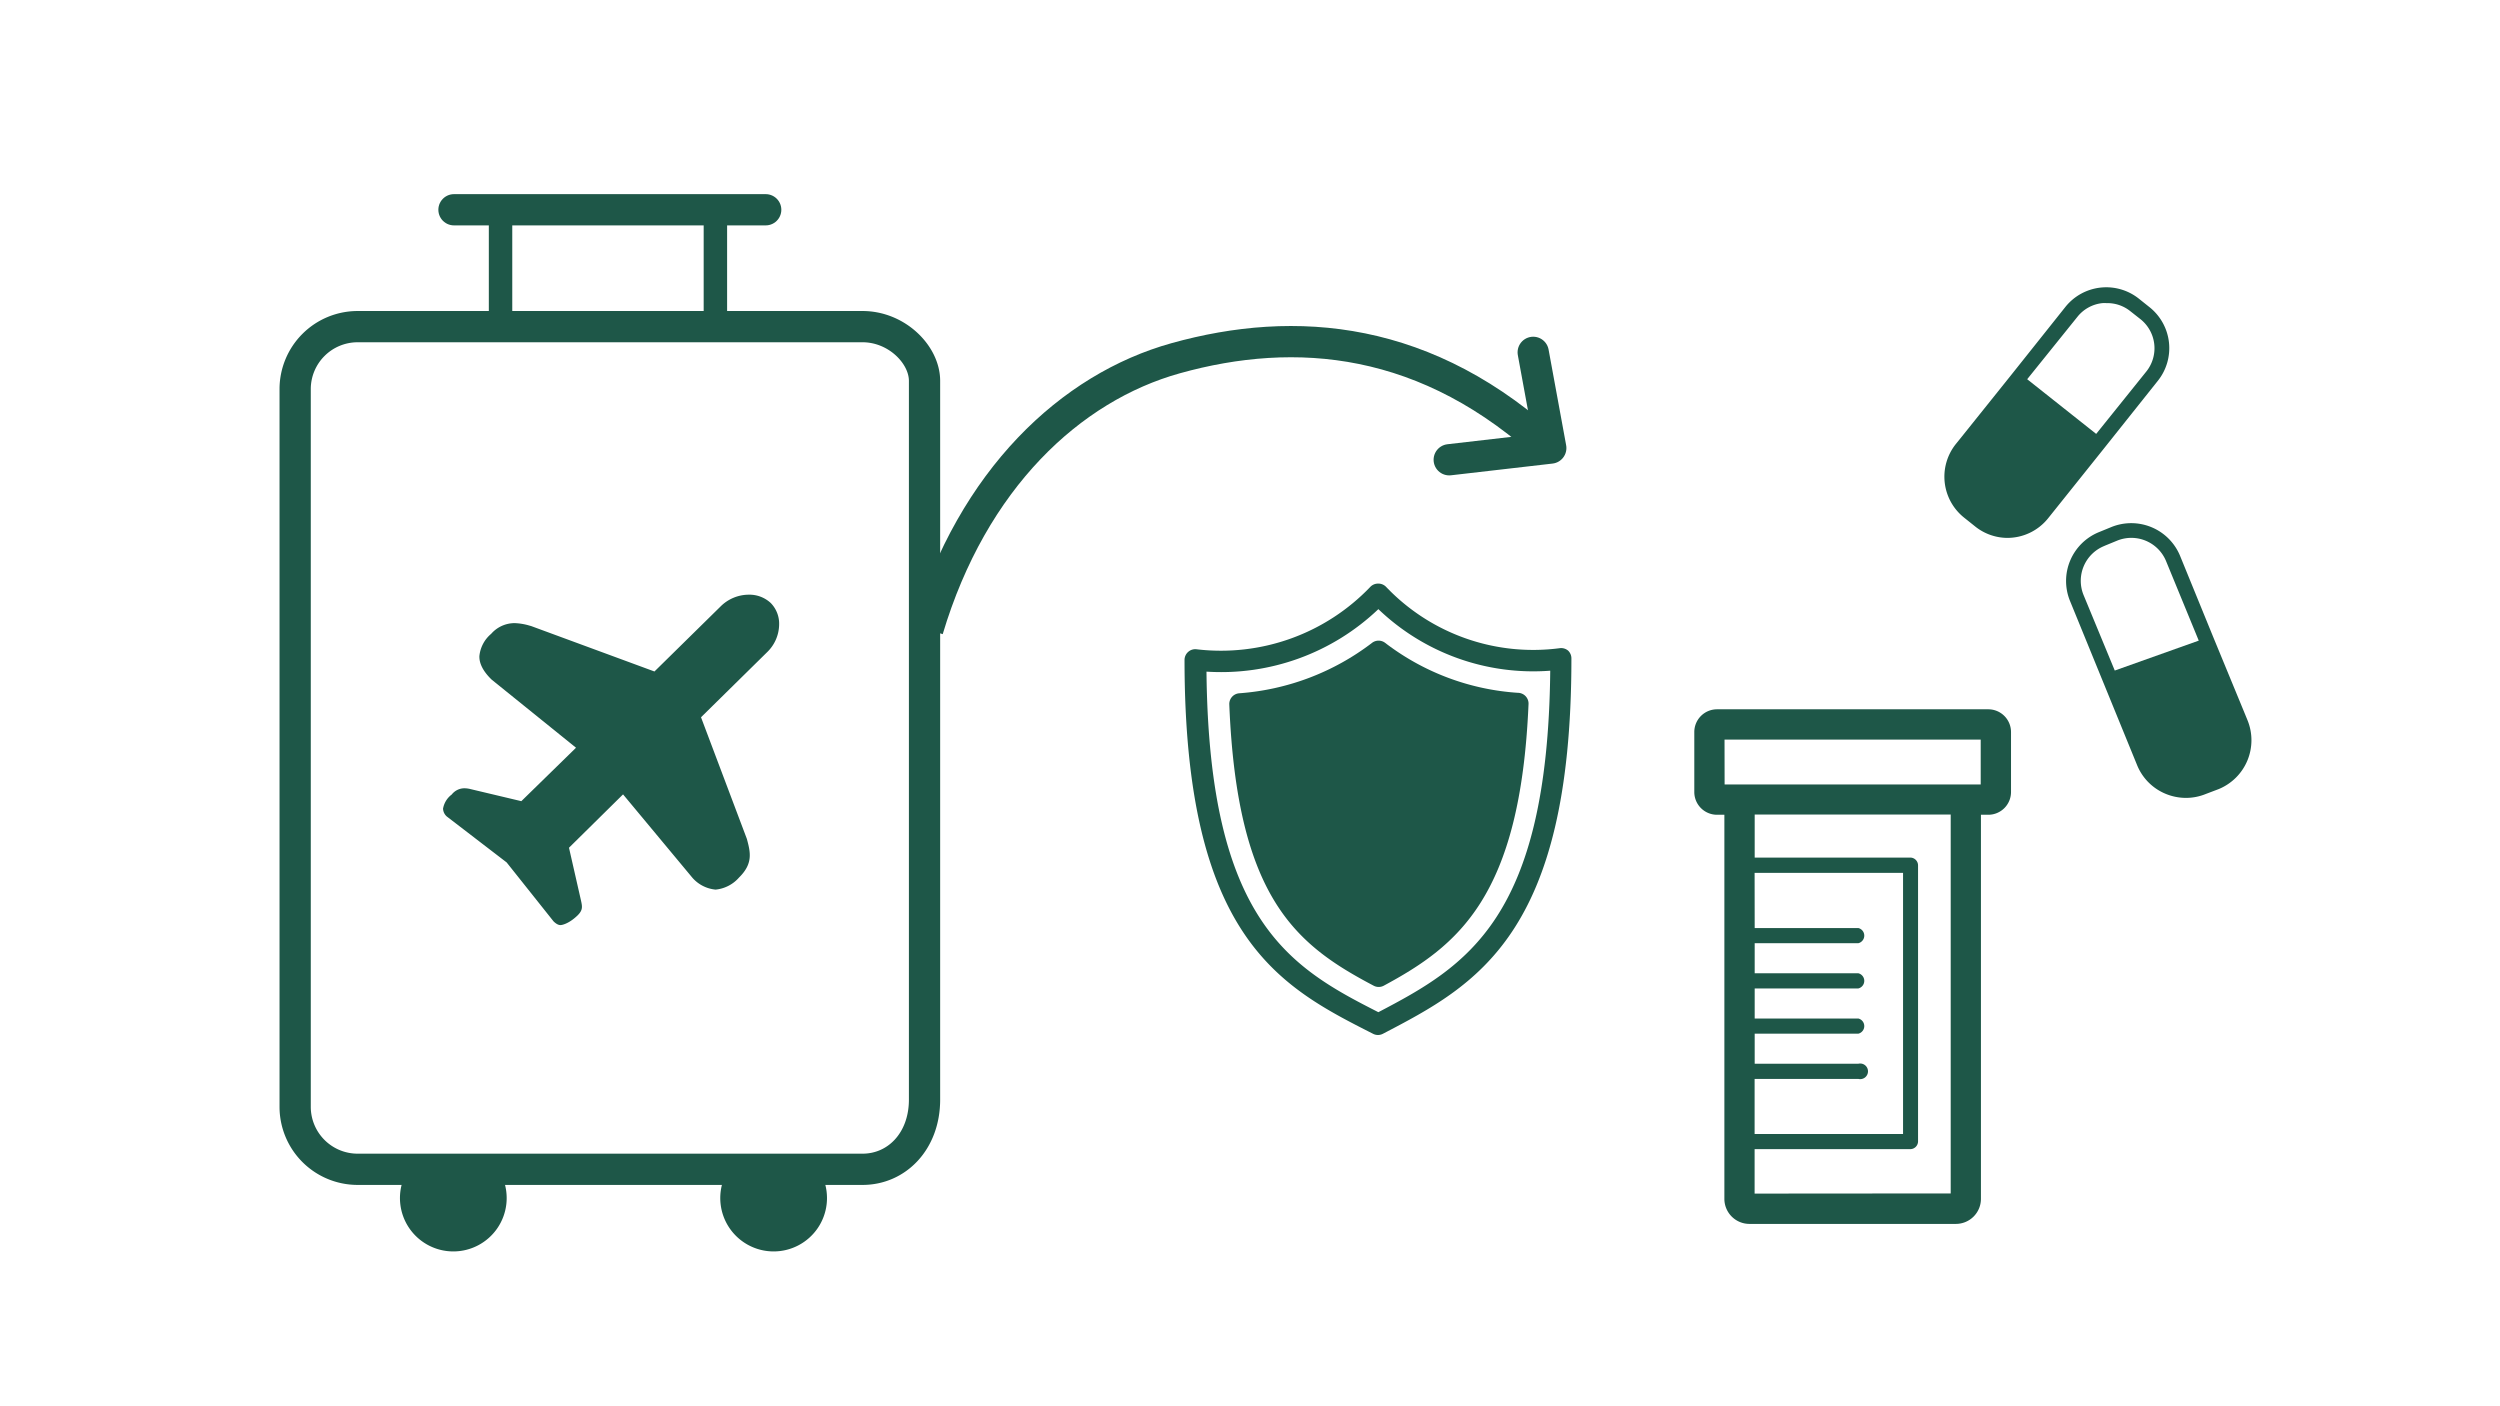 <svg xmlns="http://www.w3.org/2000/svg" viewBox="0 0 320 180"><defs><style>.cls-1{fill:#1e5748;}.cls-2{fill:#1e5748;}.cls-3,.cls-4,.cls-5,.cls-6{fill:none;stroke:#1e5748;}.cls-3,.cls-4,.cls-5{stroke-miterlimit:10;}.cls-3,.cls-5,.cls-6{stroke-width:4px;}.cls-4{stroke-width:3px;}.cls-5,.cls-6{stroke-linecap:round;}.cls-6{stroke-linejoin:round;}</style></defs><title>TDpublic_illustrations_200x90_02_CreditCards</title><g id="ARTWORK"><path class="cls-1" d="M200.73,83.29a1.38,1.38,0,0,0-1.1-.32,26,26,0,0,1-22.22-7.86,1.38,1.38,0,0,0-1-.41h0a1.38,1.38,0,0,0-1,.41,26.46,26.46,0,0,1-22.23,8,1.36,1.36,0,0,0-1.09.33,1.38,1.38,0,0,0-.47,1c0,35.64,12.27,41.87,24.14,47.89a1.36,1.36,0,0,0,.62.15,1.39,1.39,0,0,0,.64-.16c11.86-6.19,24.12-12.6,24.12-48A1.38,1.38,0,0,0,200.73,83.29Zm-24.3,46.27c-11.23-5.71-21.68-11.59-22-43.59a29.16,29.16,0,0,0,22-8,28.66,28.66,0,0,0,22,7.88C198.11,117.65,187.66,123.68,176.43,129.56Z"/><path class="cls-1" d="M194.29,88.68a31.28,31.28,0,0,1-17-6.4,1.38,1.38,0,0,0-1.66,0,31.79,31.79,0,0,1-17,6.46,1.38,1.38,0,0,0-1.28,1.43c1,24.87,8.61,30.8,18.48,36a1.37,1.37,0,0,0,1.29,0c9.52-5.13,17.48-11.39,18.53-36A1.38,1.38,0,0,0,194.29,88.68Z"/><path class="cls-2" d="M256.92,68.85a6.68,6.68,0,0,0,5.23-2.5l3.92-4.9,3.12-3.9h0l7-8.79a6.7,6.7,0,0,0-1-9.4l-1.39-1.11a6.7,6.7,0,0,0-9.4,1l-7,8.79h0l-6.49,8.1h0l-.55.68a6.7,6.7,0,0,0,1,9.4l1.39,1.11A6.65,6.65,0,0,0,256.92,68.85Zm2.56-20.31,6.44-8a4.71,4.71,0,0,1,3.18-1.74,5.08,5.08,0,0,1,.54,0,4.69,4.69,0,0,1,3,1L274,40.87a4.76,4.76,0,0,1,.74,6.67l-6.43,8Z"/><path class="cls-2" d="M264.94,76.87l8.61,21.07a6.7,6.7,0,0,0,3.63,3.66,6.79,6.79,0,0,0,2.62.53,6.71,6.71,0,0,0,2.54-.5L284,101a6.76,6.76,0,0,0,3.69-8.79l-.34-.83h0l-4-9.7-4.3-10.53a6.76,6.76,0,0,0-8.79-3.69l-1.66.68A6.75,6.75,0,0,0,264.94,76.87Zm4.43-7L271,69.2a4.81,4.81,0,0,1,6.26,2.63L281.44,82l-10.75,3.83-4-9.68A4.81,4.81,0,0,1,269.36,69.88Z"/><path class="cls-2" d="M216.87,93.7v7.68a2.91,2.91,0,0,0,2.91,2.91h.94v49.17a3.21,3.21,0,0,0,3.2,3.2h26.44a3.21,3.21,0,0,0,3.2-3.2V104.29h.94a2.91,2.91,0,0,0,2.91-2.91V93.7a2.91,2.91,0,0,0-2.91-2.91H219.78A2.91,2.91,0,0,0,216.87,93.7Zm7.72,59.08v-5.69h19.92a1,1,0,0,0,1-1V110.77a1,1,0,0,0-1-1H224.6v-5.51h25.09v48.5Zm0-41.05h19v33.42h-19V138.1h13.27a1,1,0,1,0,0-1.94H224.6v-3.85h13.27a1,1,0,0,0,0-1.94H224.6v-3.85h13.27a1,1,0,0,0,0-1.94H224.6v-3.85h13.27a1,1,0,0,0,0-1.94H224.6Zm-3.85-17.06h32.79v5.74H220.75Z"/><path class="cls-2" d="M95.84,76.12a5.13,5.13,0,0,0-3.57,1.47l-8.5,8.36L68,80.14l-.25-.07a7.54,7.54,0,0,0-1.88-.31,4,4,0,0,0-3,1.37A4.26,4.26,0,0,0,61.36,84c0,.37,0,1.48,1.58,3l10.79,8.71-7,6.84L60.21,101a3.27,3.27,0,0,0-.78-.1,2.07,2.07,0,0,0-1.61.8,2.87,2.87,0,0,0-1.11,1.81,1.41,1.41,0,0,0,.48,1l7.66,5.88,6,7.54c.49.48.79.48.91.48s1-.12,2.15-1.22c.73-.71.63-1.15.44-2l-1.52-6.68,6.92-6.83,8.85,10.64a4.48,4.48,0,0,0,3,1.55,4.58,4.58,0,0,0,3-1.55c1.83-1.8,1.45-3.25,1-4.94L89.73,91.81l8.5-8.37a5,5,0,0,0,1.5-3.53,3.78,3.78,0,0,0-1.07-2.72A4,4,0,0,0,95.84,76.12Z"/><path class="cls-3" d="M110.41,149.67H45.71a8,8,0,0,1-7.93-7.93v-92a8,8,0,0,1,7.93-7.93h64.7c4.36,0,7.93,3.57,7.93,6.94v92C118.34,146.1,114.77,149.67,110.41,149.67Z"/><path class="cls-2" d="M92.67,150.85a6.83,6.83,0,1,0,12.71,0Z"/><path class="cls-2" d="M51.67,150.85a6.83,6.83,0,1,0,12.71,0Z"/><line class="cls-4" x1="64.07" y1="26.35" x2="64.07" y2="40.85"/><line class="cls-4" x1="91.57" y1="26.35" x2="91.57" y2="40.85"/><line class="cls-5" x1="98.01" y1="26.85" x2="58.11" y2="26.85"/><path class="cls-3" d="M118.75,80.6c5.75-19.25,18.27-31,31.75-34.75,15.25-4.25,32.25-3,48.25,12"/><polyline class="cls-6" points="185.5 58.85 198.5 57.35 196.25 45.1"/></g></svg>